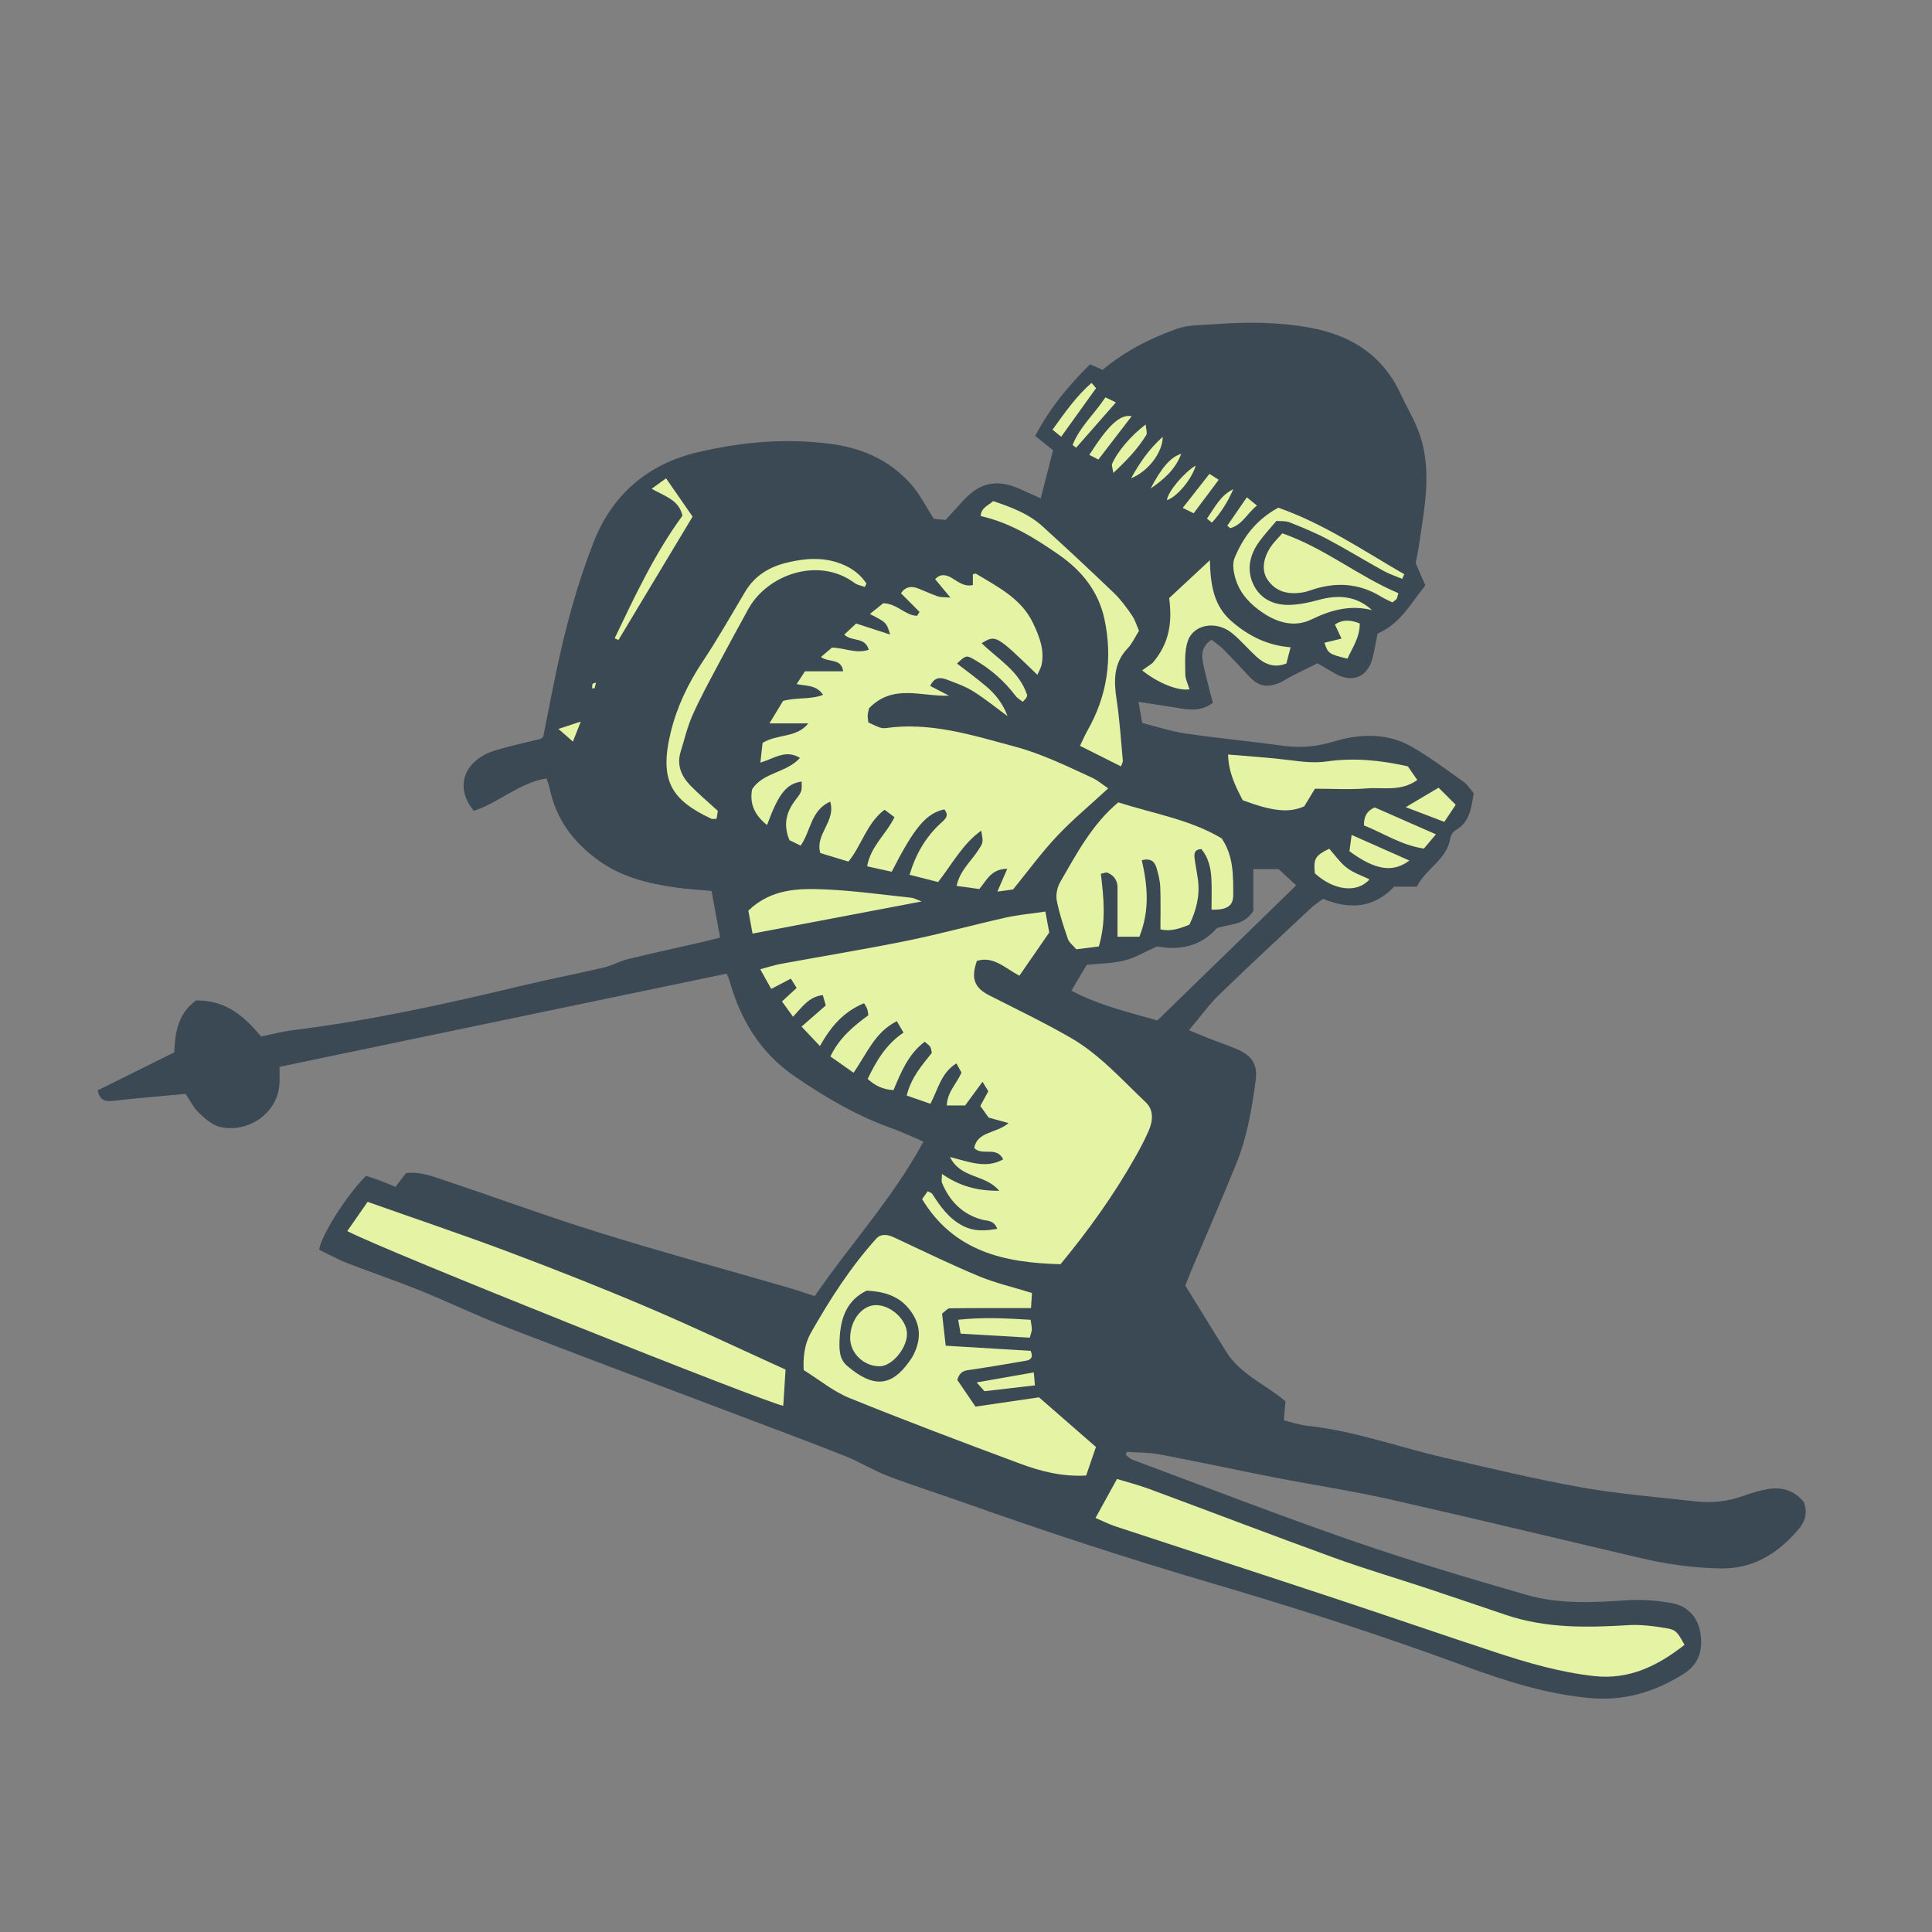 <svg version="1.1" id="svg" xmlns="http://www.w3.org/2000/svg" xmlns:xlink="http://www.w3.org/1999/xlink" x="0px" y="0px"
	 width="200px" height="200px" viewBox="0 0 200 200" enable-background="new 0 0 200 200" xml:space="preserve">
<rect x="0" y="0" width="200" height="200" fill="#808080" stroke="none"/>
<path class="stroke" fill="#3b4954"  fill-rule="evenodd" clip-rule="evenodd" d="M33.035,129.366c0.254-1.601,3.042-5.895,4.866-7.642
	c0.438,0.147,0.948,0.307,1.452,0.494c0.512,0.191,1.014,0.41,1.588,0.644c0.36-0.471,0.686-0.896,1.082-1.415
	c1.426-0.204,2.777,0.338,4.119,0.786c5.354,1.79,10.655,3.743,16.044,5.416c6.446,2.001,12.962,3.775,19.445,5.655
	c0.847,0.246,1.681,0.537,2.709,0.868c3.646-5.317,8.068-10.104,11.255-15.99c-1.149-0.489-2.186-0.998-3.266-1.379
	c-3.633-1.284-6.912-3.217-10.068-5.381c-3.541-2.43-5.627-5.867-6.753-9.948c-0.043-0.154-0.125-0.298-0.288-0.683
	c-15.382,3.206-30.786,6.416-46.281,9.645c0,0.656,0.016,1.141-0.003,1.624c-0.123,3.357-3.506,5.286-6.209,4.584
	c-0.792-0.206-1.524-0.856-2.142-1.45c-0.545-0.521-0.889-1.247-1.374-1.959c-2.464,0.232-4.937,0.436-7.399,0.713
	c-0.808,0.09-1.444,0.087-1.701-1.076c2.635-1.306,5.313-2.634,7.931-3.932c0.064-2.239,0.499-4.132,2.271-5.383
	c2.627,0.021,4.526,1.072,6.713,3.743c1.051-0.213,2.168-0.516,3.307-0.658c7.973-0.988,15.8-2.709,23.601-4.581
	c2.85-0.684,5.731-1.239,8.584-1.907c0.854-0.2,1.645-0.662,2.497-0.87c2.576-0.628,5.167-1.189,7.75-1.781
	c0.578-0.133,1.151-0.287,1.779-0.444c-0.307-1.672-0.584-3.187-0.885-4.829c-1.25-0.116-2.506-0.181-3.745-0.359
	c-2.812-0.404-5.522-1.058-7.907-2.765c-2.637-1.888-4.442-4.281-5.106-7.486c-0.067-0.317-0.192-0.622-0.324-1.038
	c-2.855,0.452-4.969,2.543-7.537,3.356c-1.754-2.163-1.26-4.527,1.135-5.815c0.718-0.386,1.551-0.574,2.349-0.791
	c1.121-0.305,2.26-0.548,3.388-0.828c0.1-0.025,0.181-0.123,0.321-0.222c0.468-2.337,0.924-4.723,1.426-7.099
	c0.939-4.444,2.133-8.833,3.79-13.054c1.923-4.897,5.551-8.064,10.724-9.297c4.559-1.086,9.155-1.499,13.844-0.878
	c3.275,0.434,6.082,1.699,8.27,4.146c0.902,1.008,1.518,2.271,2.387,3.606c0.24,0.024,0.717,0.071,1.21,0.12
	c0.642-0.703,1.235-1.357,1.833-2.009c1.729-1.883,3.494-2.249,5.838-1.208c0.653,0.29,1.304,0.585,2.183,0.978
	c0.431-1.68,0.831-3.244,1.274-4.98c-0.564-0.453-1.16-0.931-1.845-1.478c1.519-2.909,3.473-5.24,5.669-7.411
	c0.558,0.241,0.949,0.409,1.307,0.563c2.315-1.938,4.934-3.258,7.689-4.245c1.164-0.417,2.506-0.368,3.772-0.465
	c3.374-0.259,6.741-0.254,10.09,0.368c4.237,0.787,7.484,2.881,9.327,6.903c0.551,1.202,1.242,2.343,1.733,3.566
	c1.634,4.069,0.683,8.183,0.103,12.284c-0.076,0.546-0.213,1.084-0.314,1.585c0.34,0.78,0.663,1.523,1.008,2.318
	c-1.517,1.877-2.594,3.986-4.943,4.993c-0.167,0.814-0.311,1.685-0.525,2.538c-0.489,1.944-2.069,2.607-3.825,1.626
	c-0.577-0.322-1.144-0.664-1.878-1.091c-0.891,0.444-1.821,0.902-2.744,1.374c-0.443,0.225-0.851,0.532-1.312,0.704
	c-1.319,0.494-2.151,0.238-3.106-0.814c-0.857-0.942-1.734-1.865-2.633-2.768c-0.341-0.343-0.762-0.609-1.174-0.933
	c-0.876,0.587-1.068,1.357-0.91,2.211c0.179,0.978,0.446,1.94,0.684,2.906c0.114,0.468,0.25,0.931,0.38,1.409
	c-1.243,0.931-2.487,0.734-3.745,0.52c-1.24-0.211-2.486-0.387-3.965-0.614c0.134,0.758,0.244,1.379,0.388,2.187
	c1.494,0.372,2.966,0.867,4.478,1.089c3.333,0.489,6.693,0.796,10.028,1.264c1.838,0.258,3.544,0.104,5.354-0.441
	c2.687-0.809,5.518-0.909,8.071,0.564c1.855,1.071,3.583,2.368,5.332,3.613c0.429,0.305,0.72,0.801,1.051,1.182
	c-0.251,1.543-0.406,2.976-1.853,3.82c-0.26,0.151-0.518,0.502-0.562,0.794c-0.343,2.293-2.578,3.194-3.466,5.057
	c-0.851,0-1.562,0-2.353,0c-2.078,2.201-4.579,2.413-7.354,1.259c-0.419,0.312-0.839,0.567-1.191,0.897
	c-3.192,2.989-6.404,5.958-9.542,9.005c-1.094,1.063-1.995,2.326-3.154,3.7c0.832,0.344,1.472,0.618,2.119,0.871
	c0.979,0.383,1.979,0.712,2.94,1.133c1.466,0.641,2.059,1.577,1.852,3.147c-0.392,2.966-0.894,5.924-2.03,8.712
	c-1.504,3.688-3.09,7.343-4.639,11.014c-0.193,0.458-0.368,0.924-0.623,1.561c1.373,2.218,2.793,4.508,4.207,6.804
	c1.474,2.396,4.125,3.435,6.164,5.176c-0.058,0.657-0.104,1.202-0.171,1.967c0.786,0.188,1.606,0.479,2.448,0.568
	c4.875,0.521,9.469,2.222,14.207,3.309c4.692,1.078,9.377,2.219,14.114,3.059c3.919,0.696,7.906,1.012,11.866,1.458
	c1.729,0.195,3.424-0.007,5.071-0.617c0.724-0.268,1.479-0.474,2.236-0.626c1.6-0.321,2.947,0.113,3.902,1.334
	c0.421,1.191,0.074,2.066-0.627,2.875c-2.126,2.454-4.646,4.038-8.047,3.972c-2.785-0.053-5.515-0.437-8.215-1.07
	c-8.677-2.031-17.335-4.13-26.026-6.092c-3.882-0.877-7.83-1.467-11.741-2.229c-4.021-0.785-8.025-1.652-12.05-2.415
	c-1.108-0.21-2.265-0.179-3.397-0.258c-0.032,0.109-0.063,0.219-0.095,0.329c0.234,0.167,0.446,0.394,0.708,0.49
	c7.573,2.816,15.11,5.74,22.744,8.385c5.954,2.062,12.006,3.86,18.062,5.608c3.389,0.979,6.905,0.777,10.406,0.545
	c1.523-0.1,3.098,0.026,4.602,0.301c1.59,0.29,2.66,1.393,2.939,3.01c0.304,1.748-0.08,3.287-1.737,4.322
	c-2.994,1.872-6.144,2.831-9.758,2.489c-4.528-0.428-8.78-1.797-12.982-3.344c-8.575-3.156-17.267-5.954-26.027-8.523
	c-8.606-2.524-17.12-5.31-25.569-8.31c-2.657-0.943-5.352-1.79-7.986-2.793c-1.545-0.589-2.971-1.486-4.509-2.096
	c-3.757-1.488-7.546-2.893-11.325-4.326c-7.867-2.982-15.748-5.925-23.596-8.958c-3.043-1.176-5.988-2.602-9.014-3.827
	c-2.512-1.018-5.086-1.884-7.613-2.869C34.921,130.361,34.01,129.84,33.035,129.366z M110.908,102.557
	c3.043,1.597,6.148,2.277,8.902,3.08c4.875-4.744,9.576-9.316,14.372-13.983c-0.719-0.663-1.277-1.179-1.818-1.678
	c-0.878,0-1.679,0-2.62,0c0,1.578,0,3.057,0,4.314c-0.956,1.553-2.461,1.321-3.787,1.804c-1.68,1.907-3.925,2.316-6.175,1.873
	c-1.255,0.56-2.269,1.183-3.369,1.458c-1.251,0.312-2.581,0.313-3.917,0.454C111.994,100.724,111.521,101.524,110.908,102.557z"/>
<path fill-rule="evenodd" clip-rule="evenodd" fill="#e5f3a5" class="fill" d="M105.526,101.008c-1.536-0.825-2.69-2.062-4.397-1.537
	c-0.645,1.83-0.255,2.791,1.291,3.575c2.811,1.426,5.655,2.797,8.385,4.364c3.004,1.724,5.306,4.333,7.793,6.688
	c0.865,0.82,0.755,1.931,0.317,2.949c-0.394,0.913-0.866,1.796-1.354,2.664c-2.232,3.967-4.873,7.65-7.778,11.159
	c-5.74-0.147-11.011-1.261-14.326-6.741c0.205-0.285,0.383-0.534,0.582-0.811c0.207,0.118,0.394,0.161,0.469,0.276
	c0.846,1.307,1.711,2.557,3.173,3.307c1.162,0.596,2.268,0.527,3.554,0.305c-0.356-0.932-1.056-0.806-1.588-0.952
	c-2.023-0.556-3.323-1.897-4.121-3.774c-0.096-0.224-0.013-0.524-0.013-0.955c1.766,1.223,3.591,1.764,5.926,1.742
	c-1.446-1.744-3.963-1.215-5.099-3.492c1.986,0.491,3.713,1.242,5.506,0.242c-0.653-1.411-2.227-0.309-3-1.19
	c0.367-1.738,2.252-1.456,3.558-2.566c-0.867-0.239-1.454-0.401-2.063-0.569c-0.264-0.37-0.544-0.763-0.859-1.205
	c0.257-0.471,0.519-0.952,0.827-1.518c-0.136-0.225-0.29-0.479-0.597-0.985c-0.654,0.891-1.188,1.617-1.801,2.454
	c-0.504,0-1.153,0-1.898,0c0.033-1.366,0.998-2.227,1.522-3.399c-0.144-0.259-0.313-0.568-0.528-0.956
	c-1.575,0.966-1.879,2.627-2.688,4.179c-0.825-0.286-1.621-0.562-2.457-0.852c0.451-1.837,1.541-3.099,2.601-4.411
	c-0.054-0.224-0.061-0.456-0.166-0.63c-0.104-0.174-0.306-0.291-0.571-0.527c-1.695,1.277-2.438,3.117-3.229,5.005
	c-1.055-0.055-1.91-0.444-2.676-1.16c0.891-1.843,1.877-3.558,3.711-4.794c-0.225-0.382-0.424-0.721-0.693-1.182
	c-2.293,1.151-3.1,3.376-4.48,5.337c-0.797-0.562-1.536-1.082-2.393-1.686c0.906-1.896,2.359-3.125,3.928-4.265
	c-0.05-0.271-0.06-0.49-0.135-0.686c-0.076-0.204-0.214-0.383-0.316-0.558c-2.184,0.91-3.45,2.463-4.566,4.432
	c-0.646-0.684-1.229-1.303-1.9-2.013c0.88-0.767,1.657-1.445,2.51-2.189c-0.098-0.335-0.194-0.67-0.309-1.068
	c-1.438,0.15-2.123,1.224-3.081,2.238c-0.425-0.59-0.761-1.054-1.143-1.584c0.52-0.479,0.987-0.91,1.517-1.398
	c-0.201-0.323-0.362-0.581-0.6-0.962c-0.682,0.356-1.294,0.677-2.036,1.064c-0.338-0.607-0.675-1.215-1.131-2.038
	c0.839-0.221,1.497-0.44,2.175-0.564c4.351-0.802,8.721-1.512,13.057-2.395c3.412-0.694,6.774-1.625,10.174-2.388
	c1.284-0.288,2.606-0.401,4.107-0.623c0.148,0.796,0.273,1.464,0.404,2.166C107.582,98.03,106.585,99.475,105.526,101.008z"/>
<path fill-rule="evenodd" clip-rule="evenodd" fill="#e5f3a5" class="fill" d="M107.389,69.857c-4.293-4.152-4.305-4.159-5.767-3.27
	c1.687,1.663,3.875,2.84,4.712,5.367c0.015-0.054-0.002,0.116-0.076,0.254c-0.074,0.138-0.206,0.247-0.38,0.444
	c-0.261-0.21-0.558-0.366-0.741-0.609c-1.15-1.526-2.557-2.757-4.201-3.717c-0.907-0.53-0.918-0.512-1.872,0.361
	c1.046,0.812,2.104,1.572,3.09,2.418c0.948,0.814,1.698,1.806,2.146,3.027c-1.187-0.868-2.33-1.802-3.573-2.578
	c-0.833-0.521-1.794-0.848-2.721-1.206c-0.661-0.257-1.302-0.255-1.708,0.662c0.658,0.341,1.299,0.673,1.939,1.004
	c-2.826,0.126-5.782-1.273-8.271,1.303c-0.04,0.191-0.121,0.455-0.143,0.723c-0.017,0.212,0.036,0.43,0.07,0.752
	c0.381,0.169,0.764,0.365,1.165,0.51c0.202,0.072,0.442,0.097,0.654,0.067c4.646-0.653,8.977,0.749,13.365,1.926
	c2.811,0.754,5.374,2.025,7.985,3.216c0.523,0.238,0.974,0.637,1.662,1.099c-1.893,1.75-3.708,3.252-5.311,4.955
	c-1.589,1.687-2.964,3.576-4.54,5.508c-0.398,0.055-0.916,0.127-1.628,0.227c0.38-0.872,0.666-1.528,1.028-2.362
	c-1.687,0.005-2.135,1.208-2.898,2.094c-0.734-0.101-1.479-0.203-2.348-0.322c0.344-1.589,1.448-2.498,2.186-3.616
	c0.561-0.852,0.6-0.826,0.361-2.107c-1.945,1.403-2.994,3.445-4.459,5.321c-0.928-0.236-1.865-0.474-2.957-0.751
	c0.643-2.15,1.651-3.871,3.172-5.289c0.454-0.425,1.009-0.782,0.42-1.483c-1.875,0.422-3.082,1.843-5.442,6.459
	c-0.784-0.174-1.613-0.358-2.541-0.563c0.363-2.091,1.968-3.307,2.828-5.089c-0.33-0.247-0.646-0.484-1.027-0.77
	c-1.862,1.419-2.356,3.678-3.739,5.372c-1.035-0.316-1.977-0.603-2.91-0.888c-0.577-1.956,1.652-3.293,1.02-5.322
	c-2.027,0.912-1.989,3.041-3.057,4.554c-0.431-0.209-0.854-0.416-1.158-0.563c-0.686-1.653-0.305-2.952,0.639-4.181
	c0.675-0.878,0.644-0.901,0.626-1.888c-1.569,0.22-2.392,1.239-3.586,4.504c-1.239-0.987-1.84-2.165-1.542-3.71
	c1.159-1.78,3.557-1.675,4.95-3.246c-1.487-0.899-2.641,0.054-4.098,0.494c0.094-0.837,0.169-1.499,0.229-2.042
	c1.579-0.968,3.506-0.484,4.734-2.023c-1.225,0-2.447,0-4.023,0c0.612-1.012,1.052-1.736,1.406-2.321
	c1.447-0.401,2.799-0.112,4.146-0.631c-0.704-1.05-1.673-0.888-2.734-1.113c0.337-0.522,0.608-0.94,0.858-1.327
	c1.351,0,2.602,0,3.954,0c-0.193-1.404-1.515-0.865-2.294-1.485c0.462-0.392,0.857-0.729,1.137-0.965
	c1.357,0.032,2.492,0.665,3.803,0.222c-0.375-1.369-1.755-0.806-2.531-1.568c0.424-0.398,0.846-0.791,1.229-1.149
	c1.188,0.386,2.294,0.746,3.521,1.145c-0.379-1.248-0.379-1.248-2.096-2.132c0.55-0.443,1.027-0.828,1.376-1.11
	c1.437,0.019,2.276,1.279,3.51,1.298c0.084-0.133,0.168-0.267,0.252-0.4c-0.63-0.635-1.26-1.269-1.922-1.934
	c0.454-0.687,1.085-0.785,1.835-0.476c0.664,0.274,1.32,0.569,1.998,0.806c0.27,0.095,0.586,0.061,1.289,0.12
	c-0.672-0.806-1.104-1.324-1.589-1.907c0.553-0.576,1.112-0.488,1.737-0.119c0.647,0.38,1.254,0.927,2.172,0.73
	c0-0.405,0-0.761,0-1.11c0.129-0.03,0.262-0.106,0.324-0.068c2.258,1.379,4.691,2.55,5.914,5.13c0.648,1.368,1.197,2.75,0.875,4.302
	C107.75,69.166,107.549,69.486,107.389,69.857z"/>
<path fill-rule="evenodd" clip-rule="evenodd" fill="#e5f3a5" class="fill" d="M100.981,145.611c2.404-0.351,4.358-0.637,6.577-0.96
	c1.852,1.615,3.796,3.311,5.894,5.139c-0.358,1.046-0.685,1.996-1.013,2.958c-2.548,0.13-4.744-0.451-6.859-1.238
	c-5.91-2.199-11.812-4.421-17.652-6.79c-1.664-0.675-3.111-1.884-4.73-2.892c-0.073-1.345,0.097-2.712,0.729-3.826
	c1.967-3.47,4.12-6.831,6.809-9.81c0.072-0.08,0.172-0.138,0.272-0.218c0.743-0.335,1.367,0.043,2.024,0.35
	c2.758,1.285,5.495,2.626,8.305,3.789c1.725,0.713,3.57,1.14,5.493,1.736c-0.032,0.518-0.062,0.97-0.1,1.565
	c-2.916,0-5.672-0.011-8.428,0.021c-0.22,0.002-0.437,0.297-0.781,0.548c0.118,1.05,0.241,2.128,0.378,3.324
	c3.036,0.183,5.941,0.358,8.79,0.529c0.308,0.688,0.011,0.945-0.509,1.032c-1.853,0.314-3.704,0.634-5.562,0.908
	c-0.615,0.09-1.24,0.065-1.515,1.08C99.703,143.737,100.399,144.757,100.981,145.611z M89.713,133.609
	c-2.087,1.01-2.701,2.877-2.797,5.008c-0.044,0.991-0.07,2.049,0.773,2.771c2.729,2.334,4.58,2.133,6.4-0.393
	c0.193-0.268,0.386-0.544,0.524-0.842c0.649-1.373,0.737-2.706-0.105-4.081C93.44,134.333,91.84,133.708,89.713,133.609z"/>
<path fill-rule="evenodd" clip-rule="evenodd" fill="#e5f3a5" class="fill" d="M174.38,170.273c-2.797,2.197-5.747,3.631-9.347,3.235
	c-3.537-0.389-6.932-1.379-10.291-2.488c-5.72-1.887-11.414-3.851-17.132-5.743c-7.348-2.431-14.708-4.817-22.058-7.24
	c-0.773-0.255-1.508-0.628-2.145-0.897c0.748-1.359,1.445-2.625,2.223-4.038c1.079,0.332,2.249,0.631,3.375,1.048
	c6.377,2.362,12.729,4.795,19.12,7.116c3.169,1.15,6.409,2.1,9.611,3.161c2.729,0.903,5.447,1.836,8.17,2.754
	c4.132,1.393,8.377,1.316,12.652,1.054c1.304-0.08,2.641,0.098,3.936,0.314C173.52,168.72,173.655,168.961,174.38,170.273z"/>
<path fill-rule="evenodd" clip-rule="evenodd" fill="#e5f3a5" class="fill" d="M35.951,127.443c0.769-1.105,1.452-2.089,2.104-3.027
	c5.006,1.77,9.87,3.406,14.669,5.209c4.817,1.812,9.609,3.705,14.344,5.721c4.73,2.014,9.379,4.223,14.253,6.433
	c-0.08,1.263-0.16,2.507-0.238,3.744C79.491,145.309,39.571,129.376,35.951,127.443z"/>
<path fill-rule="evenodd" clip-rule="evenodd" fill="#e5f3a5" class="fill" d="M117.952,96.969c-0.692,0-1.405,0-2.267,0
	c0-1.784-0.005-3.432,0.002-5.081c0.003-0.755-0.373-1.264-1.037-1.545c-0.159-0.067-0.397,0.058-0.689,0.11
	c0.303,2.52,0.55,4.977-0.211,7.521c-0.794,0.102-1.541,0.197-2.328,0.298c-0.338-0.401-0.74-0.688-0.872-1.068
	c-0.448-1.303-0.891-2.622-1.151-3.97c-0.117-0.601,0.039-1.381,0.35-1.918c1.706-2.952,3.311-5.994,6.014-8.255
	c3.648,1.17,7.45,1.777,10.705,3.729c1.249,1.843,1.19,3.867,1.196,5.848c0.003,1.175-0.678,1.568-2.25,1.529
	c0-1.076,0.046-2.161-0.013-3.239c-0.059-1.107-0.317-2.173-1.037-3.036c-0.697,0.031-0.766,0.463-0.704,0.935
	c0.101,0.769,0.261,1.529,0.358,2.297c0.209,1.643-0.205,3.16-0.888,4.593c-1.059,0.447-2.034,0.731-3.002,0.487
	c0-1.561,0.038-2.983-0.019-4.402c-0.027-0.652-0.204-1.309-0.383-1.943c-0.18-0.632-0.559-1.055-1.526-0.811
	C118.773,91.597,119.064,94.15,117.952,96.969z"/>
<path fill-rule="evenodd" clip-rule="evenodd" fill="#e5f3a5" class="fill" d="M128.648,82.843c-0.747-1.434-1.465-2.843-1.52-4.735
	c2.17,0.19,4.252,0.312,6.314,0.574c1.313,0.166,2.579,0.333,3.928,0.14c2.753-0.393,5.503-0.138,8.367,0.508
	c0.273,0.394,0.604,0.87,0.981,1.415c-1.708,1.232-3.547,0.732-5.251,0.871c-1.744,0.141-3.509,0.031-5.343,0.031
	c-0.375,0.619-0.742,1.221-1.108,1.825C133.458,84.163,131.768,84.007,128.648,82.843z"/>
<path fill-rule="evenodd" clip-rule="evenodd" fill="#e5f3a5" class="fill" d="M117.909,65.299c-0.431,0.682-0.704,1.32-1.152,1.788
	c-1.52,1.583-1.459,3.425-1.158,5.408c0.313,2.071,0.441,4.169,0.637,6.257c0.013,0.14-0.093,0.291-0.194,0.584
	c-1.41-0.707-2.768-1.388-4.242-2.126c0.288-0.593,0.494-1.092,0.759-1.556c2.071-3.623,2.636-7.493,1.777-11.546
	c-0.603-2.847-2.323-5.005-4.661-6.637c-2.494-1.737-5.068-3.357-8.16-4.05c0.062-0.876,0.76-1.07,1.301-1.548
	c1.83,0.62,3.647,1.283,5.107,2.614c2.495,2.271,4.967,4.569,7.4,6.906c0.713,0.685,1.305,1.509,1.869,2.328
	C117.521,64.199,117.685,64.791,117.909,65.299z"/>
<path fill-rule="evenodd" clip-rule="evenodd" fill="#e5f3a5" class="fill" d="M121.033,61.913c1.395-1.299,2.672-2.487,4.214-3.922
	c0.057,2.566,0.397,4.738,2.265,6.342c1.719,1.478,3.634,2.478,6.091,2.674c-0.184,0.703-0.315,1.208-0.438,1.68
	c-1.303,0.5-2.27,0.048-3.122-0.729c-0.856-0.781-1.607-1.682-2.501-2.413c-1.62-1.327-3.988-0.946-4.585,0.824
	c-0.354,1.047-0.264,2.264-0.257,3.403c0.003,0.527,0.281,1.053,0.436,1.585c-1.196,0.186-3.244-0.635-4.904-1.958
	c0.461-0.325,0.904-0.639,1.072-0.757C121.111,66.544,121.347,64.334,121.033,61.913z"/>
<path fill-rule="evenodd" clip-rule="evenodd" fill="#e5f3a5" class="fill" d="M74.312,83.945c-0.03,0.188-0.081,0.5-0.132,0.816
	c-0.237,0-0.421,0.053-0.549-0.007c-4.065-1.922-5.431-3.863-4.2-8.941c0.637-2.626,1.807-5.077,3.331-7.363
	c1.562-2.34,2.945-4.8,4.389-7.217c1.004-1.681,2.549-2.577,4.384-3.009c1.964-0.463,3.929-0.586,5.846,0.27
	c0.977,0.436,1.756,1.058,2.318,1.93c-0.06,0.112-0.119,0.223-0.177,0.335c-0.354-0.131-0.763-0.189-1.055-0.406
	c-3.718-2.765-9.038-0.889-11.01,2.708c-1.061,1.934-2.122,3.867-3.152,5.815c-0.904,1.709-1.84,3.409-2.621,5.175
	c-0.532,1.197-0.829,2.499-1.222,3.757c-0.426,1.373,0.061,2.524,0.988,3.489C72.287,82.164,73.217,82.94,74.312,83.945z"/>
<path fill-rule="evenodd" clip-rule="evenodd" fill="#e5f3a5" class="fill" d="M142.031,63.16c-2.249-0.564-4.255-0.017-6.26,0.96
	c-1.758,0.856-3.508,0.341-5.031-0.677c-1.244-0.832-2.33-1.928-2.8-3.406c-0.223-0.699-0.403-1.6-0.152-2.228
	c0.88-2.191,2.271-4.026,4.54-5.252c4.677,1.634,8.773,4.421,13.042,6.888c-0.071,0.161-0.141,0.321-0.212,0.481
	c-0.65-0.274-1.332-0.494-1.945-0.833c-1.938-1.072-3.826-2.234-5.781-3.271c-1.266-0.672-2.604-1.221-3.938-1.75
	c-0.431-0.172-0.956-0.109-1.362-0.146c-0.662,0.792-1.267,1.438-1.781,2.15c-0.931,1.286-1.303,2.759-0.686,4.239
	c0.659,1.577,2.058,2.322,3.73,2.304c1.031-0.011,2.084-0.235,3.086-0.51C138.51,61.549,140.38,61.652,142.031,63.16z"/>
<path fill-rule="evenodd" clip-rule="evenodd" fill="#e5f3a5" class="fill" d="M132.743,55.21c4.386,1.526,7.886,4.45,12.009,6.193
	c-0.082,0.293-0.094,0.467-0.176,0.591c-0.088,0.129-0.246,0.211-0.439,0.366c-0.373-0.187-0.776-0.354-1.145-0.581
	c-2.334-1.438-4.78-1.562-7.324-0.671c-0.261,0.091-0.528,0.173-0.799,0.217c-1.468,0.239-2.779-0.017-3.666-1.334
	c-0.692-1.032-0.411-2.503,0.665-3.809C132.111,55.888,132.38,55.613,132.743,55.21z"/>
<path fill-rule="evenodd" clip-rule="evenodd" fill="#e5f3a5" class="fill" d="M95.413,93.317c-5.988,1.138-11.669,2.218-17.511,3.328
	c-0.17-0.934-0.313-1.719-0.434-2.378c2.359-2.265,5.174-2.315,7.935-2.197c2.98,0.128,5.949,0.548,8.92,0.861
	C94.63,92.963,94.92,93.137,95.413,93.317z"/>
<path fill-rule="evenodd" clip-rule="evenodd" fill="#e5f3a5" class="fill" d="M63.629,66.079c2.089-4.359,4.128-8.744,7.014-12.69
	c-0.334-1.617-1.777-1.992-3.183-2.791c0.512-0.373,0.907-0.661,1.488-1.083c0.938,1.353,1.807,2.605,2.749,3.965
	c-2.574,4.283-5.126,8.53-7.678,12.776C63.89,66.197,63.759,66.138,63.629,66.079z"/>
<path fill-rule="evenodd" clip-rule="evenodd" fill="#e5f3a5" class="fill" d="M148.648,86.37c-0.499,0.59-0.865,1.026-1.246,1.475
	c-2.346-0.347-4.18-1.597-6.207-2.397c-0.02-0.967,0.35-1.545,1.121-1.861C144.355,84.483,146.349,85.359,148.648,86.37z"/>
<path fill-rule="evenodd" clip-rule="evenodd" fill="#e5f3a5" class="fill" d="M106.691,136.624c0.062,0.477,0.128,0.745,0.121,1.01
	c-0.004,0.206-0.097,0.411-0.21,0.842c-2.357-0.136-4.698-0.272-7.159-0.415c-0.082-0.471-0.153-0.866-0.255-1.44
	C101.791,136.338,104.224,136.472,106.691,136.624z"/>
<path fill-rule="evenodd" clip-rule="evenodd" fill="#e5f3a5" class="fill" d="M137.598,87.859c0.639,0.709,1.146,1.462,1.83,1.982
	c0.678,0.516,1.535,0.797,2.342,1.195c-1.289,1.464-3.726,1.144-5.656-0.629C135.955,88.881,136.154,88.571,137.598,87.859z"/>
<path fill-rule="evenodd" clip-rule="evenodd" fill="#e5f3a5" class="fill" d="M145.897,89.083c-1.703,1.292-3.56,0.99-6.202-0.964
	c0.056-0.413,0.123-0.917,0.225-1.687C142.011,87.359,143.88,88.188,145.897,89.083z"/>
<path fill-rule="evenodd" clip-rule="evenodd" fill="#e5f3a5" class="fill" d="M148.921,81.541c0.509,0.505,1.1,1.096,1.775,1.768
	c-0.43,0.645-0.747,1.122-1.18,1.773c-1.328-0.507-2.572-0.982-3.996-1.525C146.736,82.836,147.732,82.246,148.921,81.541z"/>
<path fill-rule="evenodd" clip-rule="evenodd" fill="#e5f3a5" class="fill" d="M137.11,66.536c0.535-0.131,1.075-0.262,1.763-0.429
	c-0.28-0.594-0.476-1.01-0.686-1.457c0.818-0.545,1.647-0.487,2.574-0.11c0.02,1.407-0.746,2.489-1.275,3.644
	C137.598,67.736,137.455,67.637,137.11,66.536z"/>
<path fill-rule="evenodd" clip-rule="evenodd" fill="#e5f3a5" class="fill" d="M101.104,143.106c2.16-0.379,3.979-0.697,5.914-1.036
	c0.04,0.45,0.071,0.797,0.119,1.342c-1.773,0.206-3.448,0.4-5.23,0.606C101.745,143.836,101.543,143.606,101.104,143.106z"/>
<path fill-rule="evenodd" clip-rule="evenodd" fill="#e5f3a5" class="fill" d="M113.465,40.182c-1.179,1.642-2.358,3.284-3.611,5.028
	c-0.334-0.27-0.562-0.453-0.901-0.727c1.282-1.771,2.474-3.489,4.043-4.845C113.151,39.82,113.308,40.001,113.465,40.182z"/>
<path fill-rule="evenodd" clip-rule="evenodd" fill="#e5f3a5" class="fill" d="M112.764,47.092c1.961-3.079,3.201-4.248,4.386-4.005
	c-1.163,1.516-2.279,2.967-3.446,4.486C113.368,47.401,113.105,47.268,112.764,47.092z"/>
<path fill-rule="evenodd" clip-rule="evenodd" fill="#e5f3a5" class="fill" d="M114.432,41.133c0.375,0.182,0.601,0.291,1.085,0.525
	c-1.442,1.644-2.778,3.165-4.114,4.688c-0.122-0.093-0.244-0.186-0.366-0.279C111.773,44.18,113.317,42.834,114.432,41.133z"/>
<path fill-rule="evenodd" clip-rule="evenodd" fill="#e5f3a5" class="fill" d="M118.604,43.948c0.039,0.532,0.18,0.884,0.061,1.077
	c-0.874,1.42-2,2.615-3.415,3.933c-0.081-0.546-0.19-0.776-0.126-0.933C115.637,46.794,117.092,45.06,118.604,43.948z"/>
<path fill-rule="evenodd" clip-rule="evenodd" fill="#e5f3a5" class="fill" d="M125.201,49.056c0.389,0.248,0.562,0.36,0.959,0.613
	c-0.879,1.174-1.715,2.291-2.595,3.467c-0.389-0.193-0.665-0.33-1.129-0.559C123.379,51.378,124.245,50.274,125.201,49.056z"/>
<path fill-rule="evenodd" clip-rule="evenodd" fill="#e5f3a5" class="fill" d="M117.091,49.508c0.847-1.527,1.794-2.963,3.274-4.289
	C120.357,46.851,118.85,48.81,117.091,49.508z"/>
<path fill-rule="evenodd" clip-rule="evenodd" fill="#e5f3a5" class="fill" d="M127.047,54.42c0.651-0.946,1.304-1.893,2.024-2.937
	c0.397,0.323,0.671,0.543,1.049,0.849c-1.009,0.806-1.528,2.013-2.772,2.343C127.248,54.59,127.147,54.505,127.047,54.42z"/>
<path fill-rule="evenodd" clip-rule="evenodd" fill="#e5f3a5" class="fill" d="M123.775,48.192c-0.347,1.348-1.928,3.253-2.974,3.585
	C120.883,50.927,122.513,48.964,123.775,48.192z"/>
<path fill-rule="evenodd" clip-rule="evenodd" fill="#e5f3a5" class="fill" d="M119.113,50.568c1.151-2.221,2.118-3.276,3.169-3.589
	C121.648,48.667,120.426,49.658,119.113,50.568z"/>
<path fill-rule="evenodd" clip-rule="evenodd" fill="#e5f3a5" class="fill" d="M124.942,53.686c0.791-1.108,1.367-2.391,2.73-3.043
	c-0.563,1.289-1.286,2.45-2.215,3.458C125.285,53.961,125.115,53.824,124.942,53.686z"/>
<path fill-rule="evenodd" clip-rule="evenodd" fill="#e5f3a5" class="fill" d="M59.307,76.769c-0.639-0.559-1.018-0.891-1.499-1.312
	c0.846-0.278,1.488-0.489,2.314-0.76C59.889,75.291,59.666,75.855,59.307,76.769z"/>
<path fill-rule="evenodd" clip-rule="evenodd" fill="#e5f3a5" class="fill" d="M61.302,71.255c0.009-0.152-0.009-0.311,0.036-0.451
	c0.018-0.056,0.171-0.069,0.369-0.14c-0.068,0.244-0.12,0.424-0.17,0.605C61.458,71.265,61.381,71.26,61.302,71.255z"/>
<path fill-rule="evenodd" clip-rule="evenodd" fill="#e5f3a5" class="fill" d="M88.008,138.451c0.034-1.858,1.288-3.388,2.744-3.346
	c1.579,0.045,3.194,1.624,3.138,3.068c-0.058,1.473-1.575,3.242-2.796,3.261C89.416,141.46,87.979,140.072,88.008,138.451z"/>
</svg>
